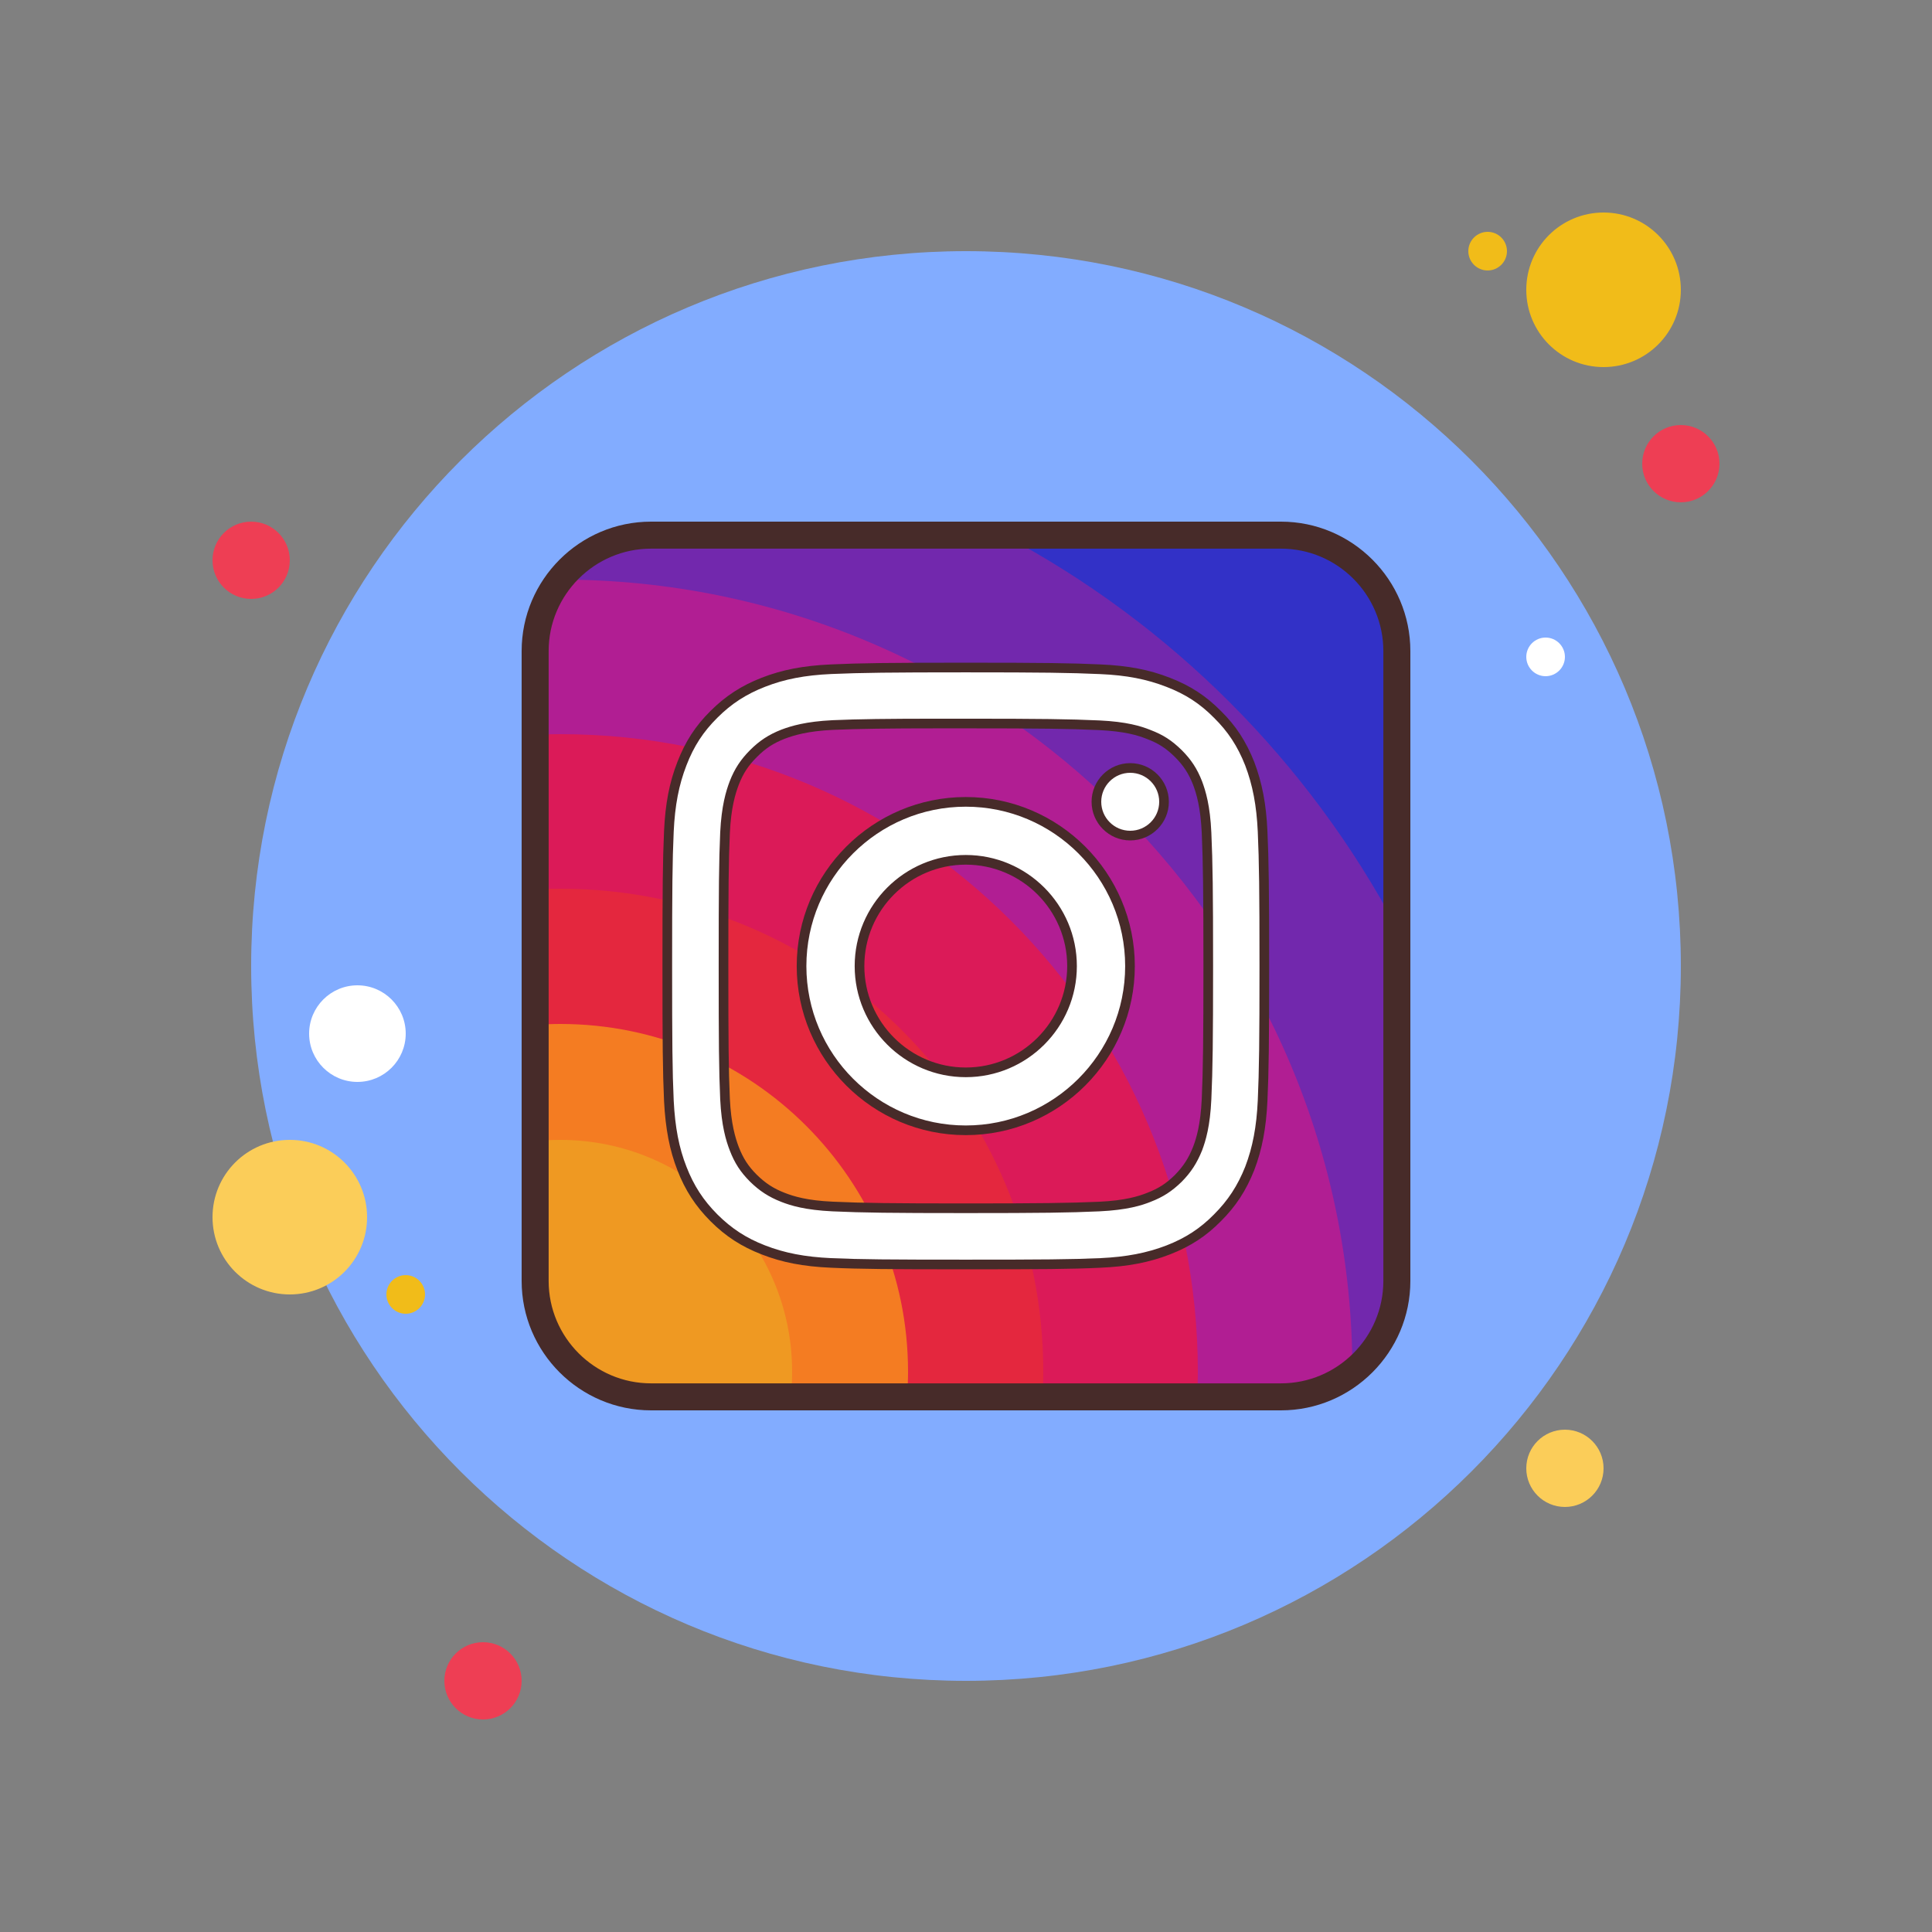<?xml version="1.0" encoding="UTF-8"?>
<svg xmlns="http://www.w3.org/2000/svg" xmlns:xlink="http://www.w3.org/1999/xlink" viewBox="0 0 100 100" width="100px" height="100px">
<rect x="0" y="0" width="100" height="100" fill="#808080" stroke="none"/>
<g id="surface23883163">
<path style=" stroke:none;fill-rule:nonzero;fill:rgb(93.333%,24.314%,32.941%);fill-opacity:1;" d="M 15 29 C 15 30.105 14.105 31 13 31 C 11.895 31 11 30.105 11 29 C 11 27.895 11.895 27 13 27 C 14.105 27 15 27.895 15 29 Z M 15 29 "/>
<path style=" stroke:none;fill-rule:nonzero;fill:rgb(94.51%,73.725%,9.804%);fill-opacity:1;" d="M 78 13 C 78 13.551 77.551 14 77 14 C 76.449 14 76 13.551 76 13 C 76 12.449 76.449 12 77 12 C 77.551 12 78 12.449 78 13 Z M 78 13 "/>
<path style=" stroke:none;fill-rule:nonzero;fill:rgb(50.98%,67.451%,100%);fill-opacity:1;" d="M 87 50 C 87 70.434 70.434 87 50 87 C 29.566 87 13 70.434 13 50 C 13 29.566 29.566 13 50 13 C 70.434 13 87 29.566 87 50 Z M 87 50 "/>
<path style=" stroke:none;fill-rule:nonzero;fill:rgb(94.51%,73.725%,9.804%);fill-opacity:1;" d="M 87 15 C 87 17.211 85.211 19 83 19 C 80.789 19 79 17.211 79 15 C 79 12.789 80.789 11 83 11 C 85.211 11 87 12.789 87 15 Z M 87 15 "/>
<path style=" stroke:none;fill-rule:nonzero;fill:rgb(93.333%,24.314%,32.941%);fill-opacity:1;" d="M 89 24 C 89 25.105 88.105 26 87 26 C 85.895 26 85 25.105 85 24 C 85 22.895 85.895 22 87 22 C 88.105 22 89 22.895 89 24 Z M 89 24 "/>
<path style=" stroke:none;fill-rule:nonzero;fill:rgb(98.431%,80.392%,34.902%);fill-opacity:1;" d="M 83 76 C 83 77.105 82.105 78 81 78 C 79.895 78 79 77.105 79 76 C 79 74.895 79.895 74 81 74 C 82.105 74 83 74.895 83 76 Z M 83 76 "/>
<path style=" stroke:none;fill-rule:nonzero;fill:rgb(98.431%,80.392%,34.902%);fill-opacity:1;" d="M 19 63 C 19 65.211 17.211 67 15 67 C 12.789 67 11 65.211 11 63 C 11 60.789 12.789 59 15 59 C 17.211 59 19 60.789 19 63 Z M 19 63 "/>
<path style=" stroke:none;fill-rule:nonzero;fill:rgb(93.333%,24.314%,32.941%);fill-opacity:1;" d="M 27 87 C 27 88.105 26.105 89 25 89 C 23.895 89 23 88.105 23 87 C 23 85.895 23.895 85 25 85 C 26.105 85 27 85.895 27 87 Z M 27 87 "/>
<path style=" stroke:none;fill-rule:nonzero;fill:rgb(100%,100%,100%);fill-opacity:1;" d="M 21 53.5 C 21 54.879 19.879 56 18.5 56 C 17.121 56 16 54.879 16 53.5 C 16 52.121 17.121 51 18.5 51 C 19.879 51 21 52.121 21 53.5 Z M 21 53.5 "/>
<path style=" stroke:none;fill-rule:nonzero;fill:rgb(94.51%,73.725%,9.804%);fill-opacity:1;" d="M 22 67 C 22 67.551 21.551 68 21 68 C 20.449 68 20 67.551 20 67 C 20 66.449 20.449 66 21 66 C 21.551 66 22 66.449 22 67 Z M 22 67 "/>
<path style=" stroke:none;fill-rule:nonzero;fill:rgb(100%,100%,100%);fill-opacity:1;" d="M 81 34 C 81 34.551 80.551 35 80 35 C 79.449 35 79 34.551 79 34 C 79 33.449 79.449 33 80 33 C 80.551 33 81 33.449 81 34 Z M 81 34 "/>
<path style=" stroke:none;fill-rule:nonzero;fill:rgb(19.608%,19.216%,78.039%);fill-opacity:1;" d="M 72.301 33.699 L 72.301 66.301 C 72.301 69.609 69.609 72.301 66.301 72.301 L 33.699 72.301 C 30.391 72.301 27.699 69.609 27.699 66.301 L 27.699 33.699 C 27.699 30.391 30.391 27.699 33.699 27.699 L 66.301 27.699 C 69.609 27.699 72.301 30.391 72.301 33.699 Z M 72.301 33.699 "/>
<path style=" stroke:none;fill-rule:nonzero;fill:rgb(44.706%,15.686%,67.843%);fill-opacity:1;" d="M 72.301 48.039 L 72.301 66.301 C 72.301 69.609 69.609 72.301 66.301 72.301 L 33.699 72.301 C 30.391 72.301 27.699 69.609 27.699 66.301 L 27.699 33.699 C 27.699 30.391 30.391 27.699 33.699 27.699 L 51.961 27.699 C 60.602 32.289 67.711 39.398 72.301 48.039 Z M 72.301 48.039 "/>
<path style=" stroke:none;fill-rule:nonzero;fill:rgb(69.412%,11.765%,57.647%);fill-opacity:1;" d="M 70 71 C 70 71.012 70 71.012 70 71.02 C 68.98 71.82 67.699 72.301 66.301 72.301 L 33.699 72.301 C 30.391 72.301 27.699 69.609 27.699 66.301 L 27.699 33.699 C 27.699 32.301 28.18 31.02 28.98 30 C 28.988 30 28.988 30 29 30 C 51.641 30 70 48.359 70 71 Z M 70 71 "/>
<path style=" stroke:none;fill-rule:nonzero;fill:rgb(85.882%,10.196%,34.51%);fill-opacity:1;" d="M 62 71 C 62 71.441 61.988 71.871 61.969 72.301 L 33.699 72.301 C 30.391 72.301 27.699 69.609 27.699 66.301 L 27.699 38.031 C 28.129 38.012 28.559 38 29 38 C 47.23 38 62 52.77 62 71 Z M 62 71 "/>
<path style=" stroke:none;fill-rule:nonzero;fill:rgb(89.412%,15.294%,24.314%);fill-opacity:1;" d="M 54 71 C 54 71.43 53.988 71.871 53.969 72.301 L 33.699 72.301 C 30.391 72.301 27.699 69.609 27.699 66.301 L 27.699 46.031 C 28.129 46.012 28.57 46 29 46 C 42.809 46 54 57.191 54 71 Z M 54 71 "/>
<path style=" stroke:none;fill-rule:nonzero;fill:rgb(95.686%,48.627%,13.333%);fill-opacity:1;" d="M 47 71 C 47 71.441 46.98 71.871 46.949 72.301 L 33.699 72.301 C 30.391 72.301 27.699 69.609 27.699 66.301 L 27.699 53.051 C 28.129 53.02 28.559 53 29 53 C 38.941 53 47 61.059 47 71 Z M 47 71 "/>
<path style=" stroke:none;fill-rule:nonzero;fill:rgb(93.725%,60%,13.333%);fill-opacity:1;" d="M 41 71 C 41 71.441 40.98 71.871 40.93 72.301 L 33.699 72.301 C 30.391 72.301 27.699 69.609 27.699 66.301 L 27.699 59.07 C 28.129 59.02 28.559 59 29 59 C 35.629 59 41 64.371 41 71 Z M 41 71 "/>
<path style=" stroke:none;fill-rule:nonzero;fill:rgb(27.843%,16.863%,16.078%);fill-opacity:1;" d="M 66.301 73 L 33.699 73 C 30.008 73 27 69.992 27 66.301 L 27 33.699 C 27 30.008 30.008 27 33.699 27 L 66.301 27 C 69.992 27 73 30.008 73 33.699 L 73 66.301 C 73 69.992 69.992 73 66.301 73 Z M 33.699 28.398 C 30.777 28.398 28.398 30.777 28.398 33.699 L 28.398 66.301 C 28.398 69.223 30.777 71.602 33.699 71.602 L 66.301 71.602 C 69.223 71.602 71.602 69.223 71.602 66.301 L 71.602 33.699 C 71.602 30.777 69.223 28.398 66.301 28.398 Z M 33.699 28.398 "/>
<path style=" stroke:none;fill-rule:nonzero;fill:rgb(100%,100%,100%);fill-opacity:1;" d="M 49.988 65.449 C 46.008 65.449 44.527 65.438 43.012 65.371 C 41.625 65.309 40.543 65.098 39.508 64.691 C 38.5 64.305 37.715 63.793 36.953 63.035 C 36.199 62.281 35.688 61.492 35.297 60.48 C 34.902 59.473 34.691 58.395 34.617 56.977 C 34.551 55.449 34.539 53.969 34.539 50 C 34.539 46.035 34.551 44.559 34.617 43.031 C 34.68 41.645 34.891 40.562 35.297 39.527 C 35.688 38.508 36.199 37.719 36.953 36.973 C 37.707 36.223 38.496 35.711 39.508 35.316 C 40.543 34.91 41.625 34.703 43.012 34.637 C 44.578 34.566 46.078 34.547 49.988 34.547 C 53.902 34.547 55.402 34.566 56.957 34.637 C 58.344 34.699 59.426 34.91 60.465 35.316 C 61.484 35.711 62.27 36.219 63.016 36.973 C 63.762 37.711 64.277 38.496 64.684 39.527 C 65.082 40.574 65.289 41.656 65.352 43.031 C 65.422 44.609 65.441 46.109 65.441 49.996 C 65.441 53.895 65.422 55.395 65.352 56.977 C 65.289 58.352 65.082 59.434 64.684 60.48 C 64.277 61.5 63.762 62.285 63.016 63.031 C 62.273 63.785 61.488 64.297 60.473 64.691 C 59.422 65.098 58.34 65.305 56.957 65.367 C 55.441 65.438 53.965 65.449 49.988 65.449 Z M 48.68 37.449 C 45.93 37.449 44.418 37.473 43.105 37.527 C 41.762 37.59 41.023 37.816 40.527 38.004 C 39.91 38.246 39.469 38.535 39.004 39.004 C 38.535 39.469 38.246 39.906 38.012 40.52 C 37.82 41.016 37.594 41.758 37.531 43.105 C 37.465 44.609 37.453 46 37.453 49.992 C 37.453 53.992 37.465 55.383 37.531 56.887 C 37.594 58.223 37.816 58.961 38.008 59.457 C 38.246 60.078 38.535 60.52 38.996 60.984 C 39.473 61.449 39.914 61.734 40.527 61.977 C 41.008 62.164 41.73 62.387 43.105 62.453 C 44.664 62.523 46.145 62.539 49.992 62.539 C 53.848 62.539 55.328 62.523 56.887 62.453 C 58.293 62.387 59.035 62.148 59.469 61.977 C 60.074 61.742 60.516 61.457 60.984 60.996 C 61.449 60.52 61.738 60.078 61.984 59.465 C 62.172 58.977 62.391 58.246 62.453 56.887 C 62.523 55.316 62.543 53.832 62.543 49.992 C 62.543 46.156 62.523 44.676 62.453 43.105 C 62.391 41.75 62.172 41.02 61.988 40.535 C 61.746 39.914 61.461 39.473 60.996 39.012 C 60.5 38.52 60.094 38.262 59.449 38.012 C 58.984 37.828 58.27 37.605 56.891 37.539 C 55.355 37.469 53.871 37.449 49.992 37.449 Z M 48.68 37.449 "/>
<path style=" stroke:none;fill-rule:nonzero;fill:rgb(27.843%,16.863%,16.078%);fill-opacity:1;" d="M 49.988 34.801 C 53.898 34.801 55.395 34.82 56.945 34.891 C 58.305 34.949 59.359 35.156 60.375 35.551 C 61.359 35.93 62.117 36.422 62.84 37.156 C 63.559 37.863 64.059 38.625 64.449 39.613 C 64.84 40.637 65.039 41.695 65.102 43.043 C 65.172 44.617 65.191 46.113 65.191 50 C 65.191 53.895 65.172 55.391 65.102 56.965 C 65.039 58.316 64.84 59.371 64.453 60.387 C 64.059 61.375 63.559 62.137 62.836 62.859 C 62.121 63.586 61.363 64.078 60.383 64.461 C 59.359 64.855 58.301 65.059 56.945 65.121 C 55.438 65.188 53.961 65.199 49.992 65.199 C 46.012 65.199 44.531 65.188 43.023 65.121 C 41.664 65.059 40.609 64.855 39.598 64.461 C 38.629 64.086 37.867 63.59 37.133 62.859 C 36.406 62.129 35.91 61.367 35.531 60.391 C 35.145 59.41 34.941 58.352 34.871 56.969 C 34.801 55.445 34.789 53.965 34.789 50 C 34.789 46.039 34.801 44.562 34.871 43.043 C 34.934 41.684 35.137 40.629 35.531 39.613 C 35.91 38.629 36.402 37.871 37.133 37.148 C 37.859 36.422 38.621 35.93 39.602 35.547 C 40.609 35.152 41.664 34.949 43.023 34.887 C 44.586 34.82 46.082 34.801 49.988 34.801 M 49.988 62.789 C 53.852 62.789 55.336 62.77 56.898 62.699 C 58.34 62.633 59.109 62.387 59.555 62.207 C 60.195 61.961 60.66 61.66 61.164 61.168 C 61.652 60.672 61.953 60.203 62.219 59.547 C 62.406 59.047 62.637 58.293 62.699 56.898 C 62.77 55.32 62.789 53.836 62.789 49.988 C 62.789 46.152 62.77 44.668 62.699 43.094 C 62.637 41.699 62.406 40.945 62.219 40.441 C 61.969 39.797 61.656 39.316 61.168 38.828 C 60.648 38.32 60.207 38.035 59.543 37.781 C 59.059 37.586 58.316 37.355 56.898 37.289 C 55.359 37.219 53.875 37.199 49.992 37.199 L 48.68 37.199 C 45.926 37.199 44.41 37.219 43.094 37.277 C 41.715 37.344 40.949 37.574 40.434 37.77 C 39.793 38.023 39.312 38.336 38.824 38.824 C 38.34 39.309 38.023 39.789 37.773 40.43 C 37.578 40.941 37.344 41.711 37.277 43.09 C 37.211 44.602 37.199 45.992 37.199 49.988 C 37.199 53.992 37.211 55.387 37.277 56.895 C 37.344 58.27 37.574 59.031 37.773 59.547 C 38.023 60.199 38.328 60.668 38.82 61.16 C 39.312 61.645 39.797 61.957 40.434 62.207 C 40.93 62.402 41.684 62.633 43.09 62.699 C 44.656 62.77 46.137 62.789 49.988 62.789 M 49.988 34.301 C 46 34.301 44.535 34.32 43 34.391 C 41.586 34.453 40.48 34.668 39.418 35.082 C 38.371 35.492 37.559 36.02 36.777 36.797 C 36 37.566 35.469 38.383 35.062 39.438 C 34.648 40.496 34.434 41.605 34.371 43.02 C 34.301 44.559 34.289 46.039 34.289 50 C 34.289 53.969 34.301 55.449 34.371 56.988 C 34.445 58.434 34.66 59.539 35.062 60.57 C 35.469 61.617 36 62.43 36.777 63.211 C 37.562 63.996 38.379 64.523 39.418 64.926 C 40.48 65.344 41.586 65.555 43 65.617 C 44.539 65.688 46.02 65.699 49.988 65.699 C 53.949 65.699 55.43 65.691 56.969 65.617 C 58.379 65.555 59.488 65.344 60.562 64.926 C 61.613 64.516 62.426 63.988 63.191 63.211 C 63.965 62.441 64.496 61.629 64.918 60.57 C 65.328 59.496 65.535 58.391 65.602 56.988 C 65.672 55.453 65.691 53.988 65.691 50 C 65.691 46.02 65.672 44.555 65.602 43.02 C 65.539 41.617 65.328 40.516 64.918 39.434 C 64.496 38.371 63.965 37.559 63.191 36.797 C 62.422 36.02 61.609 35.488 60.555 35.082 C 59.492 34.664 58.387 34.453 56.969 34.391 C 55.441 34.32 53.98 34.301 49.988 34.301 Z M 49.988 62.289 C 46.148 62.289 44.672 62.27 43.113 62.199 C 41.777 62.141 41.078 61.922 40.617 61.742 C 40.035 61.516 39.617 61.242 39.172 60.805 C 38.73 60.363 38.469 59.961 38.238 59.367 C 38.059 58.891 37.84 58.172 37.777 56.871 C 37.711 55.383 37.699 53.992 37.699 49.988 C 37.699 45.992 37.711 44.605 37.777 43.113 C 37.84 41.805 38.059 41.09 38.242 40.609 C 38.465 40.035 38.738 39.617 39.18 39.18 C 39.617 38.738 40.035 38.465 40.617 38.238 C 41.09 38.059 41.809 37.84 43.117 37.777 C 44.422 37.723 45.93 37.699 48.68 37.699 L 49.992 37.699 C 53.867 37.699 55.348 37.719 56.875 37.789 C 58.223 37.852 58.91 38.066 59.359 38.246 C 59.969 38.48 60.348 38.723 60.816 39.184 C 61.254 39.621 61.527 40.039 61.754 40.621 C 61.93 41.086 62.141 41.793 62.203 43.117 C 62.27 44.672 62.289 46.152 62.289 49.992 C 62.289 53.84 62.27 55.32 62.203 56.879 C 62.141 58.199 61.93 58.902 61.75 59.371 C 61.516 59.957 61.25 60.367 60.809 60.82 C 60.363 61.258 59.957 61.52 59.375 61.742 C 58.953 61.91 58.246 62.141 56.875 62.203 C 55.32 62.27 53.84 62.289 49.988 62.289 Z M 49.988 62.289 "/>
<path style=" stroke:none;fill-rule:nonzero;fill:rgb(100%,100%,100%);fill-opacity:1;" d="M 58.5 43.25 C 57.535 43.25 56.75 42.465 56.75 41.5 C 56.75 40.535 57.535 39.75 58.5 39.75 C 58.969 39.75 59.406 39.934 59.738 40.262 C 60.066 40.594 60.25 41.031 60.25 41.5 C 60.25 42.465 59.465 43.25 58.5 43.25 Z M 58.5 43.25 "/>
<path style=" stroke:none;fill-rule:nonzero;fill:rgb(27.843%,16.863%,16.078%);fill-opacity:1;" d="M 58.5 40 C 59.328 40 60 40.672 60 41.5 C 60 42.328 59.328 43 58.5 43 C 57.672 43 57 42.328 57 41.5 C 57 40.672 57.672 40 58.5 40 M 58.5 39.5 C 57.398 39.5 56.5 40.398 56.5 41.5 C 56.5 42.602 57.398 43.5 58.5 43.5 C 59.602 43.5 60.5 42.602 60.5 41.5 C 60.5 40.398 59.602 39.5 58.5 39.5 Z M 58.5 39.5 "/>
<path style=" stroke:none;fill-rule:nonzero;fill:rgb(100%,100%,100%);fill-opacity:1;" d="M 49.988 41.504 C 45.293 41.504 41.488 45.309 41.488 50.004 C 41.488 54.699 45.293 58.504 49.988 58.504 C 54.684 58.504 58.488 54.699 58.488 50.004 C 58.488 45.312 54.684 41.504 49.988 41.504 Z M 49.988 44.504 C 53.023 44.504 55.488 46.969 55.488 50.004 C 55.488 53.043 53.023 55.504 49.988 55.504 C 46.949 55.504 44.488 53.043 44.488 50.004 C 44.488 46.969 46.949 44.504 49.988 44.504 Z M 49.988 44.504 "/>
<path style=" stroke:none;fill-rule:nonzero;fill:rgb(27.843%,16.863%,16.078%);fill-opacity:1;" d="M 49.988 58.754 C 45.164 58.754 41.238 54.828 41.238 50.004 C 41.238 45.18 45.164 41.254 49.988 41.254 C 54.812 41.254 58.738 45.18 58.738 50.004 C 58.738 54.828 54.812 58.754 49.988 58.754 Z M 49.988 41.754 C 45.438 41.754 41.738 45.453 41.738 50.004 C 41.738 54.555 45.438 58.254 49.988 58.254 C 54.535 58.254 58.238 54.555 58.238 50.004 C 58.238 45.453 54.535 41.754 49.988 41.754 Z M 49.988 55.754 C 46.816 55.754 44.238 53.176 44.238 50.004 C 44.238 46.836 46.816 44.254 49.988 44.254 C 53.16 44.254 55.738 46.836 55.738 50.004 C 55.738 53.176 53.16 55.754 49.988 55.754 Z M 49.988 44.754 C 47.094 44.754 44.738 47.109 44.738 50.004 C 44.738 52.898 47.094 55.254 49.988 55.254 C 52.883 55.254 55.238 52.898 55.238 50.004 C 55.238 47.109 52.883 44.754 49.988 44.754 Z M 49.988 44.754 "/>
</g>
</svg>
